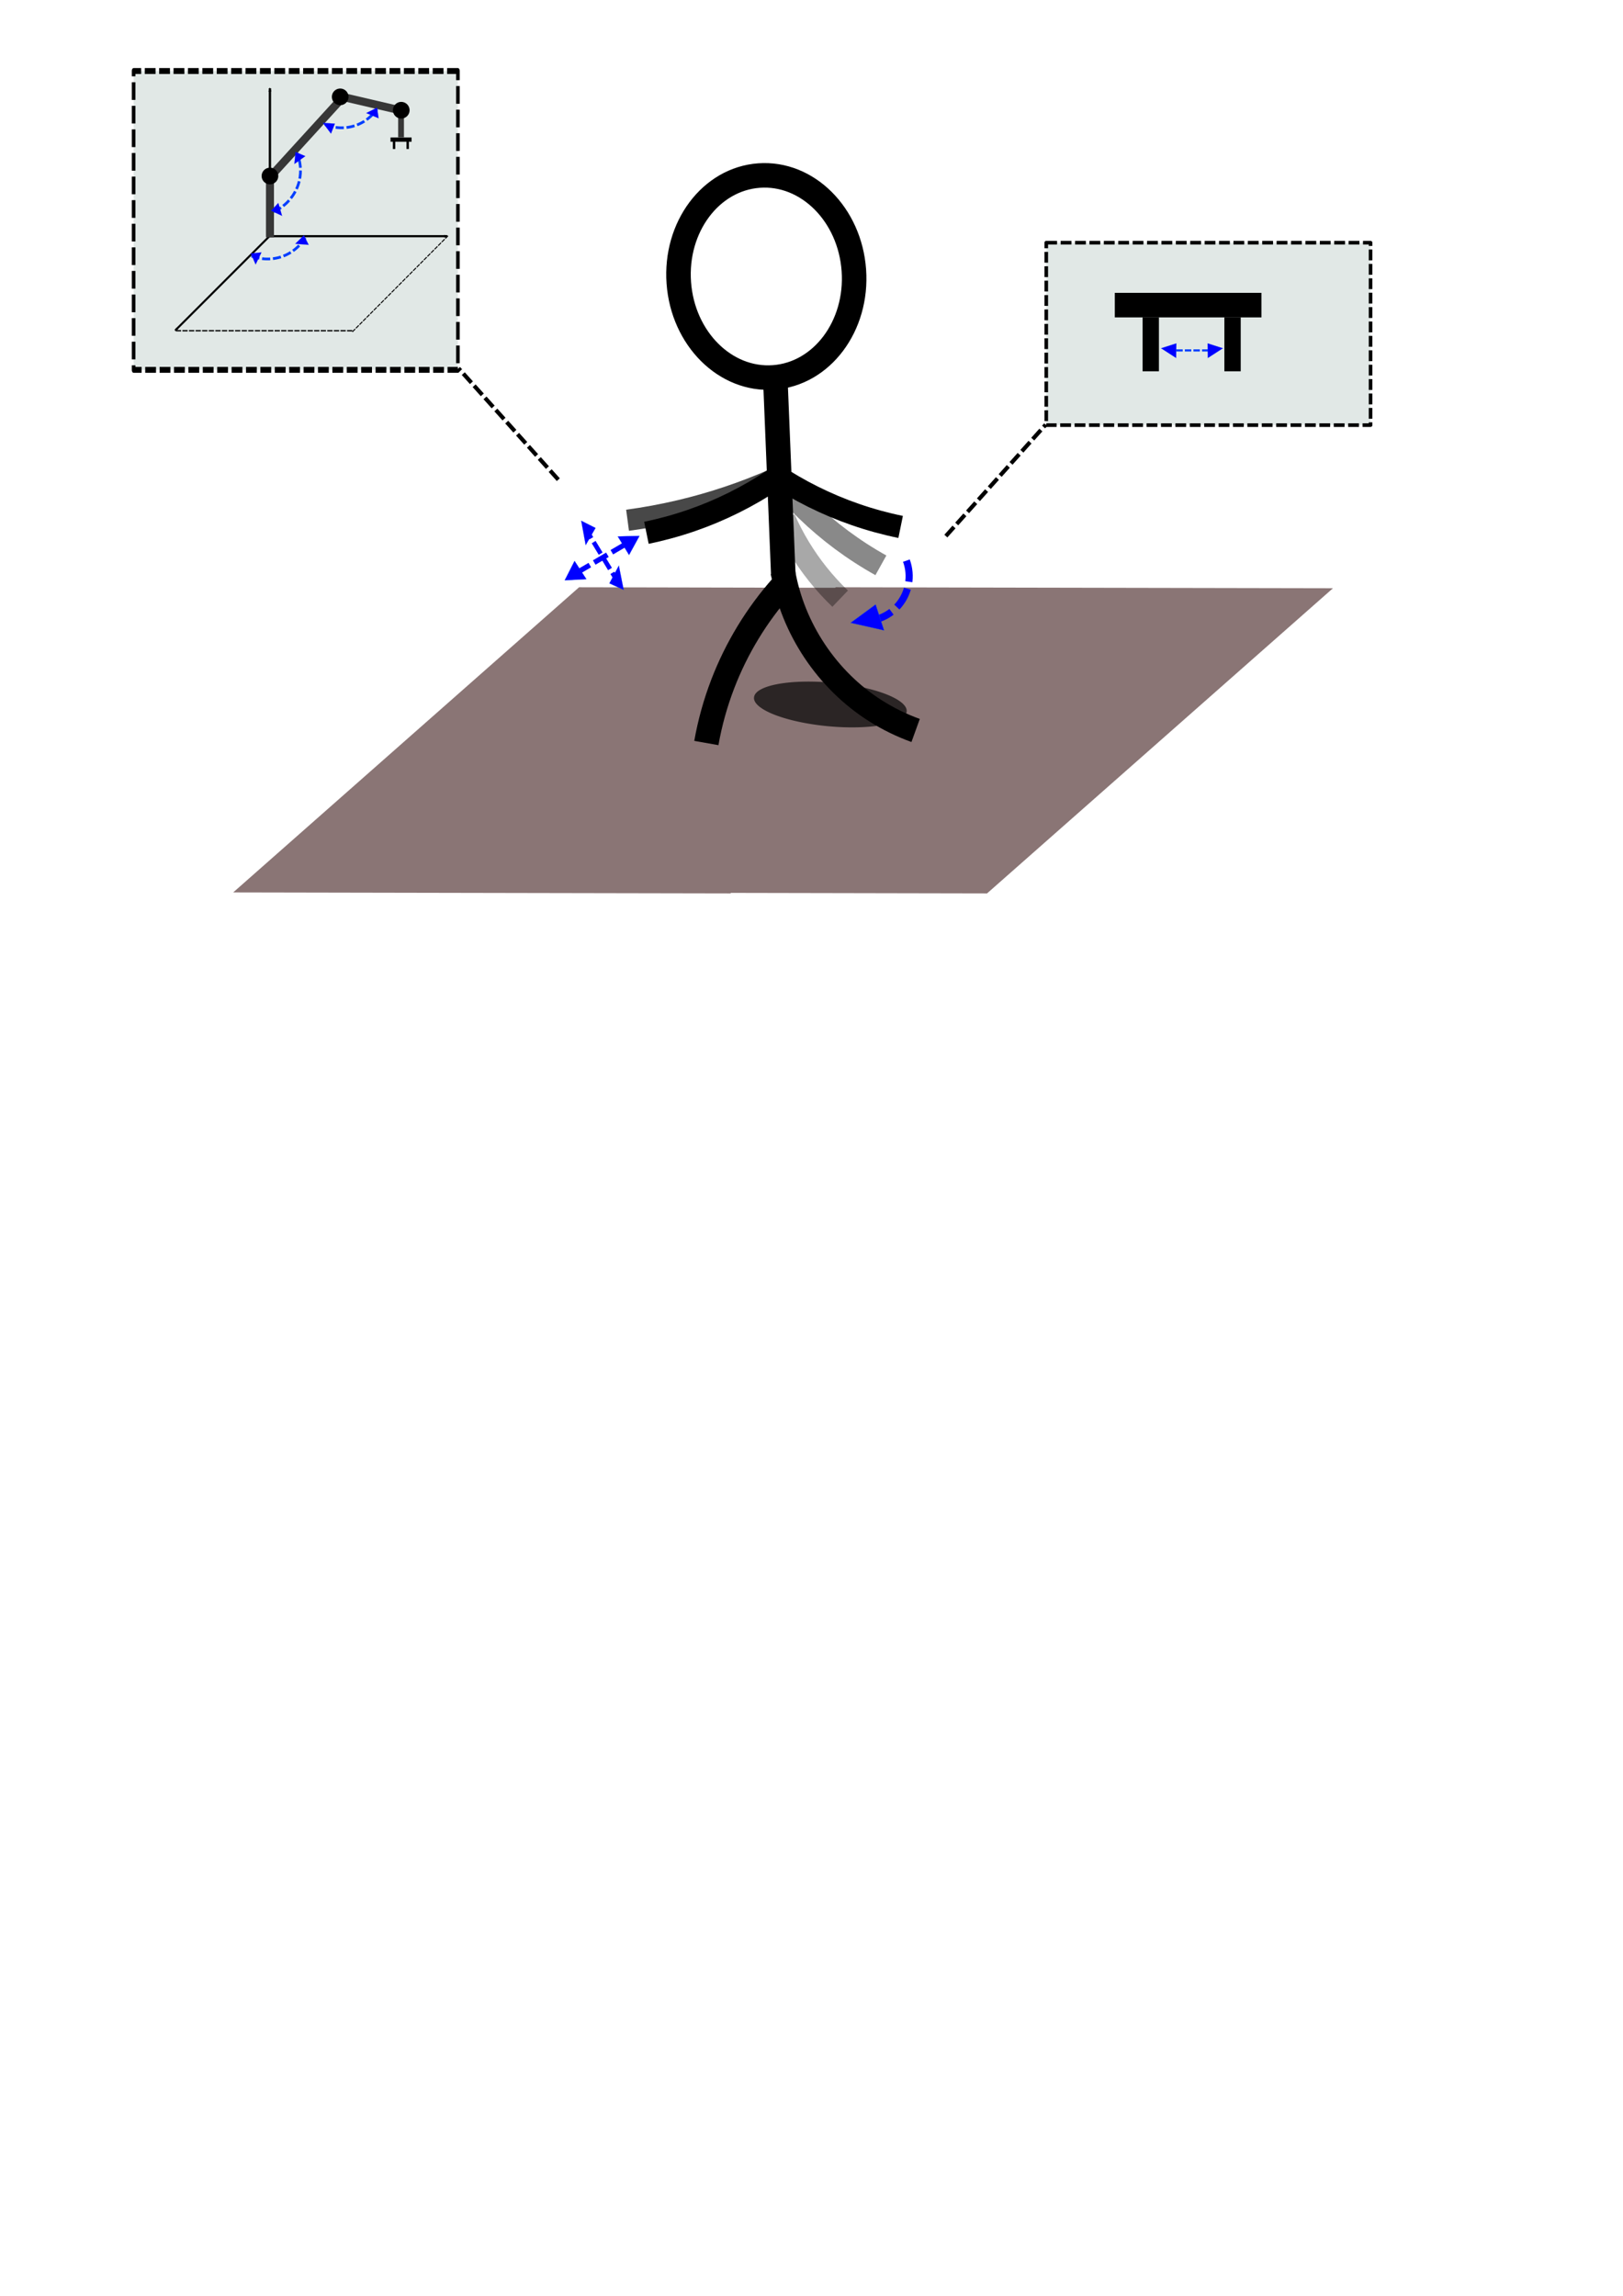 <?xml version="1.0" encoding="UTF-8" standalone="no"?>
<!-- Created with Inkscape (http://www.inkscape.org/) -->

<svg
   xmlns:dc="http://purl.org/dc/elements/1.1/"
   xmlns:cc="http://creativecommons.org/ns#"
   xmlns:rdf="http://www.w3.org/1999/02/22-rdf-syntax-ns#"
   xmlns:svg="http://www.w3.org/2000/svg"
   xmlns="http://www.w3.org/2000/svg"
   xmlns:xlink="http://www.w3.org/1999/xlink"
   xmlns:sodipodi="http://sodipodi.sourceforge.net/DTD/sodipodi-0.dtd"
   xmlns:inkscape="http://www.inkscape.org/namespaces/inkscape"
   width="210mm"
   height="297mm"
   id="svg3159"
   version="1.1"
   inkscape:version="0.48.2 r9819"
   sodipodi:docname="singleplayer.svg"
   inkscape:export-filename="/Users/Matze/Documents/Uni/UHD/3_Semester/robotik/presentation/imgs/singleplayer.png"
   inkscape:export-xdpi="90"
   inkscape:export-ydpi="90">
  <defs
     id="defs3161">
    <inkscape:path-effect
       is_visible="true"
       id="path-effect8352"
       effect="spiro" />
    <inkscape:path-effect
       is_visible="true"
       id="path-effect3126"
       effect="spiro" />
    <inkscape:path-effect
       effect="spiro"
       id="path-effect3124"
       is_visible="true" />
    <inkscape:path-effect
       is_visible="true"
       id="path-effect7085"
       effect="spiro" />
    <inkscape:path-effect
       effect="spiro"
       id="path-effect7081"
       is_visible="true" />
    <inkscape:path-effect
       effect="spiro"
       id="path-effect7077"
       is_visible="true" />
    <inkscape:path-effect
       is_visible="true"
       id="path-effect7033"
       effect="spiro" />
    <inkscape:path-effect
       effect="spiro"
       id="path-effect7029"
       is_visible="true" />
    <inkscape:path-effect
       effect="spiro"
       id="path-effect7025"
       is_visible="true" />
    <inkscape:path-effect
       is_visible="true"
       id="path-effect7021"
       effect="spiro" />
    <inkscape:path-effect
       is_visible="true"
       id="path-effect6933"
       effect="spiro" />
    <inkscape:path-effect
       effect="spiro"
       id="path-effect6711"
       is_visible="true" />
    <inkscape:path-effect
       effect="spiro"
       id="path-effect6437"
       is_visible="true" />
    <linearGradient
       inkscape:collect="always"
       id="linearGradient6419">
      <stop
         style="stop-color:#ffffff;stop-opacity:1"
         offset="0"
         id="stop6421" />
      <stop
         style="stop-color:#000000;stop-opacity:1"
         offset="1"
         id="stop6423" />
    </linearGradient>
    <linearGradient
       id="linearGradient6411">
      <stop
         style="stop-color:#ffffff;stop-opacity:1"
         offset="0"
         id="stop6413" />
      <stop
         style="stop-color:#000000;stop-opacity:1"
         offset="1"
         id="stop6415" />
    </linearGradient>
    <linearGradient
       id="linearGradient6397">
      <stop
         style="stop-color:#ffffff;stop-opacity:1"
         offset="0"
         id="stop6399" />
      <stop
         style="stop-color:#000000;stop-opacity:0;"
         offset="1"
         id="stop6401" />
    </linearGradient>
    <marker
       inkscape:stockid="Arrow1Lstart"
       orient="auto"
       refY="0.0"
       refX="0.0"
       id="Arrow1Lstart"
       style="overflow:visible">
      <path
         id="path5280"
         d="M 0.0,0.0 L 5.0,-5.0 L -12.5,0.0 L 5.0,5.0 L 0.0,0.0 z "
         style="fill-rule:evenodd;stroke:#000000;stroke-width:1.0pt;marker-start:none"
         transform="scale(0.8) translate(12.5,0)" />
    </marker>
    <inkscape:path-effect
       effect="spiro"
       id="path-effect4435"
       is_visible="true" />
    <inkscape:path-effect
       effect="spiro"
       id="path-effect4431"
       is_visible="true" />
    <inkscape:path-effect
       effect="spiro"
       id="path-effect4427"
       is_visible="true" />
    <inkscape:path-effect
       effect="spiro"
       id="path-effect4423"
       is_visible="true" />
    <inkscape:path-effect
       effect="spiro"
       id="path-effect4419"
       is_visible="true" />
    <inkscape:path-effect
       effect="spiro"
       id="path-effect4396"
       is_visible="true" />
    <filter
       color-interpolation-filters="sRGB"
       height="4.388"
       y="-1.694"
       width="2.214"
       x="-0.607"
       id="filter4636"
       inkscape:collect="always">
      <feGaussianBlur
         id="feGaussianBlur4638"
         stdDeviation="15.689"
         inkscape:collect="always" />
    </filter>
    <linearGradient
       gradientTransform="matrix(1,0,0,0.693,26.586,195.542)"
       y2="696.89"
       x2="375.221"
       y1="750.39"
       x1="375.578"
       gradientUnits="userSpaceOnUse"
       id="linearGradient4510"
       xlink:href="#linearGradient4500"
       inkscape:collect="always" />
    <inkscape:path-effect
       is_visible="true"
       id="path-effect4643"
       effect="spiro" />
    <inkscape:path-effect
       effect="spiro"
       id="path-effect4639"
       is_visible="true" />
    <inkscape:path-effect
       is_visible="true"
       id="path-effect7554-5"
       effect="spiro" />
    <inkscape:path-effect
       is_visible="true"
       id="path-effect7550-0"
       effect="spiro" />
    <inkscape:path-effect
       is_visible="true"
       id="path-effect7546-7"
       effect="spiro" />
    <inkscape:path-effect
       effect="spiro"
       id="path-effect7542-6"
       is_visible="true" />
    <inkscape:path-effect
       effect="spiro"
       id="path-effect7538-5"
       is_visible="true" />
    <inkscape:path-effect
       effect="spiro"
       id="path-effect7534-3"
       is_visible="true" />
    <inkscape:path-effect
       effect="spiro"
       id="path-effect7530-6"
       is_visible="true" />
    <inkscape:path-effect
       effect="spiro"
       id="path-effect7526-5"
       is_visible="true" />
    <inkscape:path-effect
       effect="spiro"
       id="path-effect7522-0"
       is_visible="true" />
    <inkscape:path-effect
       effect="spiro"
       id="path-effect7518-2"
       is_visible="true" />
    <inkscape:perspective
       sodipodi:type="inkscape:persp3d"
       inkscape:vp_x="785.93767 : 274.30743 : 1"
       inkscape:vp_y="1093.4322 : 35.935665 : 0"
       inkscape:vp_z="462.60747 : 1202.5554 : 1"
       inkscape:persp3d-origin="499.63202 : 722.55256 : 1"
       id="perspective7464-5" />
    <marker
       inkscape:stockid="Arrow2Lend"
       orient="auto"
       refY="0"
       refX="0"
       id="Arrow2Lend-3"
       style="overflow:visible">
      <path
         inkscape:connector-curvature="0"
         id="path3783-5"
         style="font-size:12px;fill-rule:evenodd;stroke-width:0.625;stroke-linejoin:round"
         d="M 8.719,4.034 -2.207,0.016 8.719,-4.002 c -1.745,2.372 -1.735,5.617 -6e-7,8.035 z"
         transform="matrix(-1.1,0,0,-1.1,-1.1,0)" />
    </marker>
    <marker
       inkscape:stockid="TriangleOutL"
       orient="auto"
       refY="0"
       refX="0"
       id="TriangleOutL-2"
       style="overflow:visible">
      <path
         inkscape:connector-curvature="0"
         id="path3905-9"
         d="m 5.77,0 -8.65,5 0,-10 8.65,5 z"
         style="fill-rule:evenodd;stroke:#000000;stroke-width:1pt;marker-start:none"
         transform="scale(0.8,0.8)" />
    </marker>
    <marker
       inkscape:stockid="Arrow1Lend"
       orient="auto"
       refY="0"
       refX="0"
       id="Arrow1Lend-0"
       style="overflow:visible">
      <path
         inkscape:connector-curvature="0"
         id="path3765-3"
         d="M 0,0 5,-5 -12.5,0 5,5 0,0 z"
         style="fill-rule:evenodd;stroke:#000000;stroke-width:1pt;marker-start:none"
         transform="matrix(-0.8,0,0,-0.8,-10,0)" />
    </marker>
    <marker
       inkscape:stockid="Arrow2Send"
       orient="auto"
       refY="0"
       refX="0"
       id="Arrow2Send-7"
       style="overflow:visible">
      <path
         inkscape:connector-curvature="0"
         id="path3795-6"
         style="font-size:12px;fill-rule:evenodd;stroke-width:0.625;stroke-linejoin:round"
         d="M 8.719,4.034 -2.207,0.016 8.719,-4.002 c -1.745,2.372 -1.735,5.617 -6e-7,8.035 z"
         transform="matrix(-0.3,0,0,-0.3,0.69,0)" />
    </marker>
    <marker
       inkscape:stockid="Arrow2Mend"
       orient="auto"
       refY="0"
       refX="0"
       id="Arrow2Mend-3"
       style="overflow:visible">
      <path
         inkscape:connector-curvature="0"
         id="path3789-3"
         style="font-size:12px;fill-rule:evenodd;stroke-width:0.625;stroke-linejoin:round"
         d="M 8.719,4.034 -2.207,0.016 8.719,-4.002 c -1.745,2.372 -1.735,5.617 -6e-7,8.035 z"
         transform="scale(-0.6,-0.6)" />
    </marker>
    <marker
       inkscape:stockid="Arrow2Mstart"
       orient="auto"
       refY="0"
       refX="0"
       id="Arrow2Mstart-6"
       style="overflow:visible">
      <path
         inkscape:connector-curvature="0"
         id="path3786-2"
         style="font-size:12px;fill-rule:evenodd;stroke-width:0.625;stroke-linejoin:round"
         d="M 8.719,4.034 -2.207,0.016 8.719,-4.002 c -1.745,2.372 -1.735,5.617 -6e-7,8.035 z"
         transform="scale(0.6,0.6)" />
    </marker>
    <marker
       style="overflow:visible"
       id="Arrow2Mstart"
       refX="0"
       refY="0"
       orient="auto"
       inkscape:stockid="Arrow2Mstart">
      <path
         inkscape:connector-curvature="0"
         transform="scale(0.6,0.6)"
         d="M 8.719,4.034 -2.207,0.016 8.719,-4.002 c -1.745,2.372 -1.735,5.617 -6e-7,8.035 z"
         style="font-size:12px;fill-rule:evenodd;stroke-width:0.625;stroke-linejoin:round"
         id="path3786" />
    </marker>
    <marker
       style="overflow:visible"
       id="Arrow2Mend"
       refX="0"
       refY="0"
       orient="auto"
       inkscape:stockid="Arrow2Mend">
      <path
         inkscape:connector-curvature="0"
         transform="scale(-0.6,-0.6)"
         d="M 8.719,4.034 -2.207,0.016 8.719,-4.002 c -1.745,2.372 -1.735,5.617 -6e-7,8.035 z"
         style="font-size:12px;fill-rule:evenodd;stroke-width:0.625;stroke-linejoin:round"
         id="path3789" />
    </marker>
    <marker
       style="overflow:visible"
       id="Arrow2Send"
       refX="0"
       refY="0"
       orient="auto"
       inkscape:stockid="Arrow2Send">
      <path
         inkscape:connector-curvature="0"
         transform="matrix(-0.3,0,0,-0.3,0.69,0)"
         d="M 8.719,4.034 -2.207,0.016 8.719,-4.002 c -1.745,2.372 -1.735,5.617 -6e-7,8.035 z"
         style="font-size:12px;fill-rule:evenodd;stroke-width:0.625;stroke-linejoin:round"
         id="path3795" />
    </marker>
    <marker
       style="overflow:visible"
       id="Arrow1Lend"
       refX="0"
       refY="0"
       orient="auto"
       inkscape:stockid="Arrow1Lend">
      <path
         inkscape:connector-curvature="0"
         transform="matrix(-0.8,0,0,-0.8,-10,0)"
         style="fill-rule:evenodd;stroke:#000000;stroke-width:1pt;marker-start:none"
         d="M 0,0 5,-5 -12.5,0 5,5 0,0 z"
         id="path3765" />
    </marker>
    <marker
       style="overflow:visible"
       id="TriangleOutL"
       refX="0"
       refY="0"
       orient="auto"
       inkscape:stockid="TriangleOutL">
      <path
         inkscape:connector-curvature="0"
         transform="scale(0.8,0.8)"
         style="fill-rule:evenodd;stroke:#000000;stroke-width:1pt;marker-start:none"
         d="m 5.77,0 -8.65,5 0,-10 8.65,5 z"
         id="path3905" />
    </marker>
    <marker
       style="overflow:visible"
       id="Arrow2Lend"
       refX="0"
       refY="0"
       orient="auto"
       inkscape:stockid="Arrow2Lend">
      <path
         inkscape:connector-curvature="0"
         transform="matrix(-1.1,0,0,-1.1,-1.1,0)"
         d="M 8.719,4.034 -2.207,0.016 8.719,-4.002 c -1.745,2.372 -1.735,5.617 -6e-7,8.035 z"
         style="font-size:12px;fill-rule:evenodd;stroke-width:0.625;stroke-linejoin:round"
         id="path3783" />
    </marker>
    <inkscape:perspective
       id="perspective7464"
       inkscape:persp3d-origin="499.63202 : 722.55256 : 1"
       inkscape:vp_z="462.60747 : 1202.5554 : 1"
       inkscape:vp_y="1093.4322 : 35.935665 : 0"
       inkscape:vp_x="785.93767 : 274.30743 : 1"
       sodipodi:type="inkscape:persp3d" />
    <inkscape:path-effect
       is_visible="true"
       id="path-effect7518"
       effect="spiro" />
    <inkscape:path-effect
       is_visible="true"
       id="path-effect7522"
       effect="spiro" />
    <inkscape:path-effect
       is_visible="true"
       id="path-effect7526"
       effect="spiro" />
    <inkscape:path-effect
       is_visible="true"
       id="path-effect7530"
       effect="spiro" />
    <inkscape:path-effect
       is_visible="true"
       id="path-effect7534"
       effect="spiro" />
    <inkscape:path-effect
       is_visible="true"
       id="path-effect7538"
       effect="spiro" />
    <inkscape:path-effect
       is_visible="true"
       id="path-effect7542"
       effect="spiro" />
    <inkscape:path-effect
       effect="spiro"
       id="path-effect7546"
       is_visible="true" />
    <inkscape:path-effect
       effect="spiro"
       id="path-effect7550"
       is_visible="true" />
    <inkscape:path-effect
       effect="spiro"
       id="path-effect7554"
       is_visible="true" />
    <inkscape:path-effect
       is_visible="true"
       id="path-effect4151"
       effect="spiro" />
    <inkscape:path-effect
       is_visible="true"
       id="path-effect4155"
       effect="spiro" />
    <inkscape:path-effect
       is_visible="true"
       id="path-effect4159"
       effect="spiro" />
    <inkscape:path-effect
       is_visible="true"
       id="path-effect4163"
       effect="spiro" />
    <inkscape:path-effect
       is_visible="true"
       id="path-effect4167"
       effect="spiro" />
    <inkscape:path-effect
       is_visible="true"
       id="path-effect4171"
       effect="spiro" />
    <inkscape:path-effect
       is_visible="true"
       id="path-effect4175"
       effect="spiro" />
    <inkscape:path-effect
       is_visible="true"
       id="path-effect4179"
       effect="spiro" />
    <inkscape:path-effect
       is_visible="true"
       id="path-effect4183"
       effect="spiro" />
    <linearGradient
       id="linearGradient4484">
      <stop
         id="stop4486"
         offset="0"
         style="stop-color:#000000;stop-opacity:1;" />
      <stop
         id="stop4488"
         offset="1"
         style="stop-color:#000000;stop-opacity:0;" />
    </linearGradient>
    <linearGradient
       id="linearGradient4500"
       inkscape:collect="always">
      <stop
         id="stop4502"
         offset="0"
         style="stop-color:#000000;stop-opacity:1;" />
      <stop
         id="stop4504"
         offset="1"
         style="stop-color:#000000;stop-opacity:0;" />
    </linearGradient>
    <inkscape:path-effect
       is_visible="true"
       id="path-effect4518"
       effect="spiro" />
    <inkscape:path-effect
       is_visible="true"
       id="path-effect4522"
       effect="spiro" />
    <inkscape:path-effect
       is_visible="true"
       id="path-effect4526"
       effect="spiro" />
    <inkscape:path-effect
       is_visible="true"
       id="path-effect4530"
       effect="spiro" />
    <inkscape:path-effect
       is_visible="true"
       id="path-effect4534"
       effect="spiro" />
    <inkscape:path-effect
       is_visible="true"
       id="path-effect4538"
       effect="spiro" />
    <inkscape:path-effect
       is_visible="true"
       id="path-effect4542"
       effect="spiro" />
    <inkscape:path-effect
       effect="spiro"
       id="path-effect4552"
       is_visible="true" />
    <inkscape:path-effect
       is_visible="true"
       id="path-effect4661"
       effect="spiro" />
    <inkscape:path-effect
       is_visible="true"
       id="path-effect4665"
       effect="spiro" />
    <inkscape:path-effect
       effect="spiro"
       id="path-effect4669"
       is_visible="true" />
    <inkscape:path-effect
       effect="spiro"
       id="path-effect5545"
       is_visible="true" />
    <inkscape:path-effect
       effect="spiro"
       id="path-effect5557"
       is_visible="true" />
    <inkscape:path-effect
       is_visible="true"
       id="path-effect5583"
       effect="spiro" />
    <inkscape:path-effect
       effect="spiro"
       id="path-effect5663"
       is_visible="true" />
    <radialGradient
       inkscape:collect="always"
       xlink:href="#linearGradient6411"
       id="radialGradient6417"
       cx="98.214"
       cy="124.862"
       fx="98.214"
       fy="124.862"
       r="44.429"
       gradientUnits="userSpaceOnUse"
       gradientTransform="matrix(1.389,8.5482523e-5,-8.6563404e-5,1.407,-38.215,-50.799)" />
    <radialGradient
       inkscape:collect="always"
       xlink:href="#linearGradient6419"
       id="radialGradient6425"
       cx="98.214"
       cy="124.862"
       fx="98.214"
       fy="124.862"
       r="44.429"
       gradientUnits="userSpaceOnUse"
       gradientTransform="matrix(1.389,8.5386118e-5,-8.6465793e-5,1.407,-38.215,-50.799)" />
    <radialGradient
       inkscape:collect="always"
       xlink:href="#linearGradient6419"
       id="radialGradient6477"
       gradientUnits="userSpaceOnUse"
       gradientTransform="matrix(1.389,8.5386118e-5,-8.6465793e-5,1.407,-38.215,-50.799)"
       cx="98.214"
       cy="124.862"
       fx="98.214"
       fy="124.862"
       r="44.429" />
    <radialGradient
       inkscape:collect="always"
       xlink:href="#linearGradient6411"
       id="radialGradient6479"
       gradientUnits="userSpaceOnUse"
       gradientTransform="matrix(1.389,8.5482523e-5,-8.6563404e-5,1.407,-38.215,-50.799)"
       cx="98.214"
       cy="124.862"
       fx="98.214"
       fy="124.862"
       r="44.429" />
    <filter
       id="filter7065"
       y="-0.25"
       height="1.5"
       inkscape:menu-tooltip="Darkens the edge with an inner blur and adds a flexible glow"
       inkscape:menu="Shadows and Glows"
       inkscape:label="Dark and Glow"
       color-interpolation-filters="sRGB">
      <feGaussianBlur
         id="feGaussianBlur7067"
         stdDeviation="5"
         result="result6" />
      <feComposite
         id="feComposite7069"
         in2="result6"
         result="result8"
         in="SourceGraphic"
         operator="atop" />
      <feComposite
         id="feComposite7071"
         in2="SourceAlpha"
         result="result9"
         operator="over"
         in="result8" />
      <feColorMatrix
         id="feColorMatrix7073"
         values="1 0 0 0 0 0 1 0 0 0 0 0 1 0 0 0 0 0 1 0 "
         result="result10" />
      <feBlend
         id="feBlend7075"
         in2="result6"
         in="result10"
         mode="normal" />
    </filter>
    <filter
       id="filter6776"
       inkscape:label="Drop shadow"
       width="1.5"
       height="1.5"
       x="-.25"
       y="-.25">
      <feGaussianBlur
         id="feGaussianBlur6778"
         in="SourceAlpha"
         stdDeviation="5"
         result="blur" />
      <feColorMatrix
         id="feColorMatrix6780"
         result="bluralpha"
         type="matrix"
         values="1 0 0 0 0 0 1 0 0 0 0 0 1 0 0 0 0 0 0.513 0 " />
      <feOffset
         id="feOffset6782"
         in="bluralpha"
         dx="8.6"
         dy="1"
         result="offsetBlur" />
      <feMerge
         id="feMerge6784">
        <feMergeNode
           id="feMergeNode6786"
           in="offsetBlur" />
        <feMergeNode
           id="feMergeNode6788"
           in="SourceGraphic" />
      </feMerge>
    </filter>
    <filter
       id="filter6790"
       inkscape:label="Drop shadow"
       width="1.5"
       height="1.5"
       x="-.25"
       y="-.25">
      <feGaussianBlur
         id="feGaussianBlur6792"
         in="SourceAlpha"
         stdDeviation="5"
         result="blur" />
      <feColorMatrix
         id="feColorMatrix6794"
         result="bluralpha"
         type="matrix"
         values="1 0 0 0 0 0 1 0 0 0 0 0 1 0 0 0 0 0 0.513 0 " />
      <feOffset
         id="feOffset6796"
         in="bluralpha"
         dx="8.6"
         dy="1"
         result="offsetBlur" />
      <feMerge
         id="feMerge6798">
        <feMergeNode
           id="feMergeNode6800"
           in="offsetBlur" />
        <feMergeNode
           id="feMergeNode6802"
           in="SourceGraphic" />
      </feMerge>
    </filter>
    <marker
       style="overflow:visible"
       id="Arrow2Mstart-5"
       refX="0.0"
       refY="0.0"
       orient="auto"
       inkscape:stockid="Arrow2Mstart">
      <path
         transform="scale(0.6) translate(0,0)"
         d="M 8.719,4.034 L -2.207,0.016 L 8.719,-4.002 C 6.973,-1.63 6.983,1.616 8.719,4.034 z "
         style="font-size:12.0;fill-rule:evenodd;stroke-width:0.625;stroke-linejoin:round"
         id="path3786-9" />
    </marker>
    <marker
       style="overflow:visible;"
       id="Arrow2Mend-2"
       refX="0.0"
       refY="0.0"
       orient="auto"
       inkscape:stockid="Arrow2Mend">
      <path
         transform="scale(0.6) rotate(180) translate(0,0)"
         d="M 8.719,4.034 L -2.207,0.016 L 8.719,-4.002 C 6.973,-1.63 6.983,1.616 8.719,4.034 z "
         style="font-size:12.0;fill-rule:evenodd;stroke-width:0.625;stroke-linejoin:round;"
         id="path3789-2" />
    </marker>
    <marker
       style="overflow:visible;"
       id="Arrow2Send-8"
       refX="0.0"
       refY="0.0"
       orient="auto"
       inkscape:stockid="Arrow2Send">
      <path
         transform="scale(0.3) rotate(180) translate(-2.3,0)"
         d="M 8.719,4.034 L -2.207,0.016 L 8.719,-4.002 C 6.973,-1.63 6.983,1.616 8.719,4.034 z "
         style="font-size:12.0;fill-rule:evenodd;stroke-width:0.625;stroke-linejoin:round;"
         id="path3795-1" />
    </marker>
    <marker
       style="overflow:visible;"
       id="Arrow1Lend-7"
       refX="0.0"
       refY="0.0"
       orient="auto"
       inkscape:stockid="Arrow1Lend">
      <path
         transform="scale(0.8) rotate(180) translate(12.5,0)"
         style="fill-rule:evenodd;stroke:#000000;stroke-width:1.0pt;marker-start:none;"
         d="M 0.0,0.0 L 5.0,-5.0 L -12.5,0.0 L 5.0,5.0 L 0.0,0.0 z "
         id="path3765-0" />
    </marker>
    <marker
       style="overflow:visible"
       id="TriangleOutL-7"
       refX="0.0"
       refY="0.0"
       orient="auto"
       inkscape:stockid="TriangleOutL">
      <path
         transform="scale(0.8)"
         style="fill-rule:evenodd;stroke:#000000;stroke-width:1.0pt;marker-start:none"
         d="M 5.77,0.0 L -2.88,5.0 L -2.88,-5.0 L 5.77,0.0 z "
         id="path3905-6" />
    </marker>
    <marker
       style="overflow:visible;"
       id="Arrow2Lend-1"
       refX="0.0"
       refY="0.0"
       orient="auto"
       inkscape:stockid="Arrow2Lend">
      <path
         transform="scale(1.1) rotate(180) translate(1,0)"
         d="M 8.719,4.034 L -2.207,0.016 L 8.719,-4.002 C 6.973,-1.63 6.983,1.616 8.719,4.034 z "
         style="font-size:12.0;fill-rule:evenodd;stroke-width:0.625;stroke-linejoin:round;"
         id="path3783-9" />
    </marker>
    <inkscape:perspective
       id="perspective7464-2"
       inkscape:persp3d-origin="499.63202 : 722.55256 : 1"
       inkscape:vp_z="462.60747 : 1202.5554 : 1"
       inkscape:vp_y="1093.4322 : 35.935665 : 0"
       inkscape:vp_x="785.93767 : 274.30743 : 1"
       sodipodi:type="inkscape:persp3d" />
    <inkscape:path-effect
       is_visible="true"
       id="path-effect7518-7"
       effect="spiro" />
    <inkscape:path-effect
       is_visible="true"
       id="path-effect7522-8"
       effect="spiro" />
    <inkscape:path-effect
       is_visible="true"
       id="path-effect7526-6"
       effect="spiro" />
    <inkscape:path-effect
       is_visible="true"
       id="path-effect7530-7"
       effect="spiro" />
    <inkscape:path-effect
       is_visible="true"
       id="path-effect7534-4"
       effect="spiro" />
    <inkscape:path-effect
       is_visible="true"
       id="path-effect7538-6"
       effect="spiro" />
    <inkscape:path-effect
       is_visible="true"
       id="path-effect7542-8"
       effect="spiro" />
    <inkscape:path-effect
       effect="spiro"
       id="path-effect7546-5"
       is_visible="true" />
    <inkscape:path-effect
       effect="spiro"
       id="path-effect7550-7"
       is_visible="true" />
    <inkscape:path-effect
       effect="spiro"
       id="path-effect7554-7"
       is_visible="true" />
  </defs>
  <sodipodi:namedview
     id="base"
     pagecolor="#ffffff"
     bordercolor="#666666"
     borderopacity="1.0"
     inkscape:pageopacity="0.0"
     inkscape:pageshadow="2"
     inkscape:zoom="0.70710678"
     inkscape:cx="298.97063"
     inkscape:cy="690.13428"
     inkscape:document-units="px"
     inkscape:current-layer="layer1"
     showgrid="false"
     inkscape:window-width="1582"
     inkscape:window-height="851"
     inkscape:window-x="1656"
     inkscape:window-y="61"
     inkscape:window-maximized="0" />
  <g
     inkscape:label="Ebene 1"
     inkscape:groupmode="layer"
     id="layer1">
    <path
       style="opacity:0.462;fill:#000000;fill-opacity:0;stroke:#000000;stroke-width:11;stroke-linecap:butt;stroke-linejoin:miter;stroke-miterlimit:4;stroke-opacity:1;stroke-dasharray:none"
       d="m 379.344,232.88 c 9.327,11.668 20.158,22.132 32.14,31.05 6.151,4.578 12.603,8.75 19.302,12.481"
       id="path7019"
       inkscape:path-effect="#path-effect7021"
       inkscape:original-d="m 379.34393,232.88049 c 0,0 10.89872,22.6089 32.14031,31.05027 20.95275,8.32659 19.30197,12.48052 19.30197,12.48052"
       inkscape:connector-curvature="0"
       sodipodi:nodetypes="csc" />
    <path
       style="fill:#8a7575;fill-opacity:1;stroke:none"
       d="m 283.187,287.137 -169.161,149.212 243.169,0.475 0.284,-0.25 125.222,0.25 169.161,-149.212 -243.169,-0.475 -0.284,0.25 -125.222,-0.25 z"
       id="rect4195"
       inkscape:connector-curvature="0" />
    <g
       id="g4256"
       transform="translate(-849.002,-514.385)">
      <path
         transform="matrix(0.997,-0.072,0.072,0.997,430.92,514.301)"
         d="m 824.284,192.101 c 0,27.337 -19.221,49.497 -42.931,49.497 -23.71,0 -42.931,-22.161 -42.931,-49.497 0,-27.337 19.221,-49.497 42.931,-49.497 23.71,0 42.931,22.161 42.931,49.497 z"
         sodipodi:ry="49.497475"
         sodipodi:rx="42.931484"
         sodipodi:cy="192.10143"
         sodipodi:cx="781.35297"
         id="path3307"
         style="fill:none;stroke:#000000;stroke-width:12;stroke-linecap:butt;stroke-linejoin:round;stroke-miterlimit:4;stroke-opacity:1;stroke-dasharray:none;stroke-dashoffset:0"
         sodipodi:type="arc" />
      <path
         inkscape:connector-curvature="0"
         inkscape:original-d="m 1228.1328,699.02585 3.9537,96.94138"
         inkscape:path-effect="#path-effect4151"
         id="path4149"
         d="m 1228.133,699.026 3.954,96.941"
         style="fill:none;stroke:#000000;stroke-width:12;stroke-linecap:butt;stroke-linejoin:miter;stroke-miterlimit:4;stroke-opacity:1;stroke-dasharray:none" />
      <path
         inkscape:connector-curvature="0"
         inkscape:original-d="m 1231.887,794.04302 c 0,0 -1.3923,36.02547 45.2616,67.88677 46.6537,31.86128 19.6262,9.6138 19.6262,9.6138"
         inkscape:path-effect="#path-effect4159"
         id="path4157"
         d="m 1231.887,794.043 c 4.732,27.604 21.6,52.903 45.262,67.887 6.167,3.905 12.761,7.135 19.626,9.614"
         style="fill:none;stroke:#000000;stroke-width:12;stroke-linecap:butt;stroke-linejoin:miter;stroke-miterlimit:4;stroke-opacity:1;stroke-dasharray:none" />
      <path
         inkscape:connector-curvature="0"
         inkscape:original-d="m 1231.4425,801.07757 c 0,0 -20.1409,15.6316 -28.971,47.66458 -8.83,32.03297 -8.0406,28.93771 -8.0406,28.93771"
         inkscape:path-effect="#path-effect4163"
         id="path4161"
         d="m 1231.443,801.078 c -12.399,13.989 -22.262,30.217 -28.971,47.665 -3.599,9.359 -6.295,19.064 -8.041,28.938"
         style="fill:none;stroke:#000000;stroke-width:12;stroke-linecap:butt;stroke-linejoin:miter;stroke-miterlimit:4;stroke-opacity:1;stroke-dasharray:none" />
    </g>
    <path
       style="fill:#000000;fill-opacity:0;stroke:#000000;stroke-width:11;stroke-linecap:butt;stroke-linejoin:miter;stroke-miterlimit:4;stroke-opacity:1;stroke-dasharray:none"
       d="m 378.294,234.505 c -12.41,8.313 -25.892,15.024 -40.006,19.915 -7.245,2.511 -14.655,4.543 -22.167,6.08"
       id="path4181"
       inkscape:path-effect="#path-effect4183"
       inkscape:original-d="m 378.29432,234.50516 c 0,0 -17.208,18.27099 -40.0062,19.91538 -22.4882,1.62203 -22.1666,6.08037 -22.1666,6.08037"
       inkscape:connector-curvature="0"
       sodipodi:nodetypes="csc" />
    <path
       sodipodi:type="arc"
       style="opacity:0.827;fill:#000000;fill-opacity:1;fill-rule:nonzero;stroke:none;filter:url(#filter4636)"
       id="path4606"
       sodipodi:cx="1209.1526"
       sodipodi:cy="467.57001"
       sodipodi:rx="31.112698"
       sodipodi:ry="10.606602"
       d="m 1240.265,467.57 a 31.113,10.607 0 1 1 -62.225,0 31.113,10.607 0 1 1 62.225,0 z"
       transform="matrix(1.199,0.116,-0.14,0.993,-978.247,-260.106)"
       inkscape:transform-center-x="-15.366639"
       inkscape:transform-center-y="19.79899" />
    <path
       sodipodi:nodetypes="csc"
       inkscape:connector-curvature="0"
       inkscape:original-d="m 378.26438,231.64802 c 0,0 17.208,18.27099 40.0062,19.91538 22.4882,1.62203 22.1666,6.08037 22.1666,6.08037"
       inkscape:path-effect="#path-effect4396"
       id="path4394"
       d="m 378.264,231.648 c 12.41,8.313 25.892,15.024 40.006,19.915 7.245,2.511 14.655,4.543 22.167,6.08"
       style="fill:#000000;fill-opacity:0;stroke:#000000;stroke-width:11;stroke-linecap:butt;stroke-linejoin:miter;stroke-miterlimit:4;stroke-opacity:1;stroke-dasharray:none" />
    <path
       style="fill:none;stroke:#0000ff;stroke-width:3.487;stroke-linecap:butt;stroke-linejoin:miter;stroke-miterlimit:4;stroke-opacity:1;stroke-dasharray:10.461,3.487;stroke-dashoffset:0;marker-start:none"
       d="m 443.261,274.129 c 1.349,3.66 1.698,7.684 0.998,11.522 -0.699,3.838 -2.445,7.48 -4.998,10.429 -3.338,3.855 -8.058,6.486 -13.091,7.299"
       id="path4433"
       inkscape:path-effect="#path-effect4435"
       inkscape:original-d="m 443.26123,274.12873 c 0,0 8.77845,14.05061 -4.00035,21.95031 -12.77885,7.89967 -13.09106,7.29853 -13.09106,7.29853"
       inkscape:connector-curvature="0" />
    <path
       sodipodi:type="star"
       style="fill:#0000ff;fill-opacity:1;fill-rule:nonzero;stroke:#003eff;stroke-opacity:1"
       id="path6383"
       sodipodi:sides="3"
       sodipodi:cx="82.85714"
       sodipodi:cy="123.07647"
       sodipodi:r1="63.927574"
       sodipodi:r2="31.963787"
       sodipodi:arg1="0.69044646"
       sodipodi:arg2="1.737644"
       inkscape:flatsided="true"
       inkscape:rounded="0"
       inkscape:randomized="0"
       d="M 132.143,163.791 22.955,145.402 93.474,60.037 z"
       inkscape:transform-center-x="1.3295592"
       inkscape:transform-center-y="-0.86360923"
       transform="matrix(0.152,0.014,-0.017,0.116,415.003,287.333)" />
    <path
       style="fill:#0000ff;stroke:#0000ff;stroke-width:2.493;stroke-linecap:butt;stroke-linejoin:miter;stroke-miterlimit:4;stroke-opacity:1;stroke-dasharray:7.478, 2.493;stroke-dashoffset:0"
       d="m 305.656,266.228 -26.13,15.275"
       id="path6709"
       inkscape:path-effect="#path-effect6711"
       inkscape:original-d="m 305.65573,266.22763 -26.13048,15.27476"
       inkscape:connector-curvature="0" />
    <path
       transform="matrix(-0.094,0.018,-0.018,-0.094,317.489,275.307)"
       d="M 132.143,163.791 22.955,145.402 93.474,60.037 z"
       inkscape:randomized="0"
       inkscape:rounded="0"
       inkscape:flatsided="true"
       sodipodi:arg2="1.737644"
       sodipodi:arg1="0.69044646"
       sodipodi:r2="31.963787"
       sodipodi:r1="63.927574"
       sodipodi:cy="123.07647"
       sodipodi:cx="82.85714"
       sodipodi:sides="3"
       id="path6923"
       style="fill:#0000ff;fill-opacity:1;fill-rule:nonzero;stroke:#003eff;stroke-opacity:1"
       sodipodi:type="star" />
    <path
       sodipodi:type="star"
       style="fill:#0000ff;fill-opacity:1;fill-rule:nonzero;stroke:#003eff;stroke-opacity:1"
       id="path6925"
       sodipodi:sides="3"
       sodipodi:cx="82.85714"
       sodipodi:cy="123.07647"
       sodipodi:r1="63.927574"
       sodipodi:r2="31.963787"
       sodipodi:arg1="0.69044646"
       sodipodi:arg2="1.737644"
       inkscape:flatsided="true"
       inkscape:rounded="0"
       inkscape:randomized="0"
       d="M 132.143,163.791 22.955,145.402 93.474,60.037 z"
       transform="matrix(0.057,-0.077,-0.077,-0.057,286.053,293.793)" />
    <path
       inkscape:connector-curvature="0"
       inkscape:original-d="M 302.88116,285.72191 287.59643,260.57265"
       inkscape:path-effect="#path-effect6933"
       id="path6927"
       d="M 302.881,285.722 287.596,260.573"
       style="fill:#0000ff;stroke:#0000ff;stroke-width:2.199;stroke-linecap:butt;stroke-linejoin:miter;stroke-miterlimit:4;stroke-opacity:1;stroke-dasharray:6.596, 2.199;stroke-dashoffset:0" />
    <path
       sodipodi:type="star"
       style="fill:#0000ff;fill-opacity:1;fill-rule:nonzero;stroke:#003eff;stroke-opacity:1"
       id="path6929"
       sodipodi:sides="3"
       sodipodi:cx="82.85714"
       sodipodi:cy="123.07647"
       sodipodi:r1="63.927574"
       sodipodi:r2="31.963787"
       sodipodi:arg1="0.69044646"
       sodipodi:arg2="1.737644"
       inkscape:flatsided="true"
       inkscape:rounded="0"
       inkscape:randomized="0"
       d="M 132.143,163.791 22.955,145.402 93.474,60.037 z"
       transform="matrix(-0.031,-0.101,0.056,-0.046,297.56,297.411)" />
    <path
       transform="matrix(0.06,0.049,0.024,-0.099,279.365,267.897)"
       d="M 132.143,163.791 22.955,145.402 93.474,60.037 z"
       inkscape:randomized="0"
       inkscape:rounded="0"
       inkscape:flatsided="true"
       sodipodi:arg2="1.737644"
       sodipodi:arg1="0.69044646"
       sodipodi:r2="31.963787"
       sodipodi:r1="63.927574"
       sodipodi:cy="123.07647"
       sodipodi:cx="82.85714"
       sodipodi:sides="3"
       id="path6931"
       style="fill:#0000ff;fill-opacity:1;fill-rule:nonzero;stroke:#003eff;stroke-opacity:1"
       sodipodi:type="star" />
    <path
       sodipodi:nodetypes="csc"
       inkscape:connector-curvature="0"
       inkscape:original-d="m 383.55069,253.71767 c 0,0 3.26096,17.32825 16.33862,26.97547 12.89982,9.51604 10.97586,12.0238 10.97586,12.0238"
       inkscape:path-effect="#path-effect7025"
       id="path7023"
       d="m 383.551,253.718 c 4.257,9.644 9.764,18.735 16.339,26.975 3.387,4.245 7.057,8.265 10.976,12.024"
       style="opacity:0.34;fill:#000000;fill-opacity:0;stroke:#000000;stroke-width:11;stroke-linecap:butt;stroke-linejoin:miter;stroke-miterlimit:4;stroke-opacity:1;stroke-dasharray:none" />
    <path
       sodipodi:nodetypes="csc"
       inkscape:connector-curvature="0"
       inkscape:original-d="m 378.59257,234.20691 c 0,0 -19.84432,14.17195 -46.13528,15.44742 -25.93346,1.25814 -25.56259,4.71626 -25.56259,4.71626"
       inkscape:path-effect="#path-effect7081"
       id="path7079"
       d="m 378.593,234.207 c -14.863,6.545 -30.328,11.723 -46.135,15.447 -8.437,1.988 -16.972,3.562 -25.563,4.716"
       style="opacity:0.717;fill:#000000;fill-opacity:0;stroke:#000000;stroke-width:10.403;stroke-linecap:butt;stroke-linejoin:miter;stroke-miterlimit:4;stroke-opacity:1;stroke-dasharray:none" />
    <rect
       style="fill:#e1e8e6;fill-opacity:1;fill-rule:nonzero;stroke:#000000;stroke-width:1.76;stroke-linecap:butt;stroke-linejoin:round;stroke-miterlimit:4;stroke-opacity:1;stroke-dasharray:5.281, 1.76;stroke-dashoffset:0;filter:url(#filter6776)"
       id="rect6522"
       width="158.594"
       height="89.209"
       x="503.056"
       y="117.656" />
    <path
       style="fill:none;stroke:#000000;stroke-width:1.989;stroke-linecap:butt;stroke-linejoin:miter;stroke-miterlimit:4;stroke-opacity:1;stroke-dasharray:5.968, 1.989;stroke-dashoffset:0;filter:url(#filter6790)"
       d="m 453.957,261.115 48.801,-54.458"
       id="path6524"
       inkscape:connector-curvature="0" />
    <path
       style="fill:none;stroke:#000000;stroke-width:12;stroke-linecap:butt;stroke-linejoin:miter;stroke-miterlimit:4;stroke-opacity:1;stroke-dasharray:none"
       d="m 545.179,149.185 71.721,0"
       id="path3974"
       inkscape:connector-curvature="0" />
    <path
       style="fill:none;stroke:#000000;stroke-width:8;stroke-linecap:butt;stroke-linejoin:miter;stroke-miterlimit:4;stroke-opacity:1;stroke-dasharray:none"
       d="m 602.758,155.185 0,26.355"
       id="path3978"
       inkscape:connector-curvature="0" />
    <path
       inkscape:connector-curvature="0"
       id="path3980"
       d="m 562.758,155.185 0,26.355"
       style="fill:none;stroke:#000000;stroke-width:8;stroke-linecap:butt;stroke-linejoin:miter;stroke-miterlimit:4;stroke-opacity:1;stroke-dasharray:none" />
    <path
       style="fill:#0000ff;stroke:#003eff;stroke-width:1.049;stroke-linecap:butt;stroke-linejoin:miter;stroke-miterlimit:4;stroke-opacity:1;stroke-dasharray:3.148, 1.049;stroke-dashoffset:0;marker-start:none;marker-mid:none;marker-end:none"
       d="m 575.239,171.338 18.886,0"
       id="path3990"
       inkscape:connector-curvature="0" />
    <path
       transform="matrix(0.072,0.034,-0.028,0.056,570.228,161.357)"
       inkscape:transform-center-x="1.5803433"
       d="M 132.143,163.791 22.955,145.402 93.474,60.037 z"
       inkscape:randomized="0"
       inkscape:rounded="0"
       inkscape:flatsided="true"
       sodipodi:arg2="1.737644"
       sodipodi:arg1="0.69044646"
       sodipodi:r2="31.963787"
       sodipodi:r1="63.927574"
       sodipodi:cy="123.07647"
       sodipodi:cx="82.85714"
       sodipodi:sides="3"
       id="path6518"
       style="fill:#0000ff;fill-opacity:1;fill-rule:nonzero;stroke:#003eff;stroke-opacity:1"
       sodipodi:type="star" />
    <path
       sodipodi:type="star"
       style="fill:#0000ff;fill-opacity:1;fill-rule:nonzero;stroke:#003eff;stroke-opacity:1"
       id="path6520"
       sodipodi:sides="3"
       sodipodi:cx="82.85714"
       sodipodi:cy="123.07647"
       sodipodi:r1="63.927574"
       sodipodi:r2="31.963787"
       sodipodi:arg1="0.69044646"
       sodipodi:arg2="1.737644"
       inkscape:flatsided="true"
       inkscape:rounded="0"
       inkscape:randomized="0"
       d="M 132.143,163.791 22.955,145.402 93.474,60.037 z"
       inkscape:transform-center-x="-1.5803472"
       transform="matrix(-0.072,0.034,0.028,0.056,595.611,161.357)" />
    <rect
       y="106.342"
       x="180.615"
       height="89.209"
       width="158.594"
       id="rect6804"
       style="fill:#e1e8e6;fill-opacity:1;fill-rule:nonzero;stroke:#000000;stroke-width:1.76;stroke-linecap:butt;stroke-linejoin:round;stroke-miterlimit:4;stroke-opacity:1;stroke-dasharray:5.281, 1.76;stroke-dashoffset:0;filter:url(#filter6776)"
       transform="matrix(-1,0,0,1.638,413.149,-141.105)" />
    <path
       inkscape:connector-curvature="0"
       id="path6806"
       d="m 131.517,249.801 48.801,-54.458"
       style="fill:none;stroke:#000000;stroke-width:1.989;stroke-linecap:butt;stroke-linejoin:miter;stroke-miterlimit:4;stroke-opacity:1;stroke-dasharray:5.968, 1.989;stroke-dashoffset:0;filter:url(#filter6790)"
       transform="matrix(-1,0,0,1,413.149,-16.263)" />
    <path
       inkscape:connector-curvature="0"
       inkscape:original-d="m 133.93957,103.47403 c 0,0 14.05016,-2.32302 12.49469,-15.305901 -1.55545,-12.982877 -1.16174,-13.227118 -1.16174,-13.227118"
       inkscape:path-effect="#path-effect7546-5"
       id="path7544"
       d="m 133.94,103.474 c 6.235,-2.788 11.011,-8.639 12.495,-15.306 0.977,-4.389 0.565,-9.076 -1.162,-13.227"
       style="fill:none;stroke:#003eff;stroke-width:1.332;stroke-linecap:butt;stroke-linejoin:miter;stroke-miterlimit:4;stroke-opacity:1;stroke-dasharray:3.995, 1.332;stroke-dashoffset:0" />
    <path
       style="fill:none;stroke:#003eff;stroke-width:1.332;stroke-linecap:butt;stroke-linejoin:miter;stroke-miterlimit:4;stroke-opacity:1;stroke-dasharray:3.995, 1.332;stroke-dashoffset:0"
       d="m 159.011,60.906 c 5.19,2.159 11.26,2.098 16.406,-0.163 3.553,-1.562 6.654,-4.137 8.841,-7.344"
       id="path7540"
       inkscape:path-effect="#path-effect7542-8"
       inkscape:original-d="m 159.01087,60.905686 c 0,0 7.9127,7.295011 16.40568,-0.163028 8.49298,-7.458031 8.84148,-7.343591 8.84148,-7.343591"
       inkscape:connector-curvature="0" />
    <path
       style="fill:none;stroke:#000000;stroke-width:1.051;stroke-linecap:butt;stroke-linejoin:miter;stroke-miterlimit:4;stroke-opacity:1;stroke-dasharray:none;marker-start:none;marker-end:url(#Arrow2Mend)"
       d="m 131.798,115.489 86.96,0"
       id="path2985"
       inkscape:connector-curvature="0" />
    <path
       inkscape:connector-curvature="0"
       id="path2987"
       d="m 131.994,115.545 0,-72.389"
       style="fill:none;stroke:#000000;stroke-width:1.147;stroke-linecap:butt;stroke-linejoin:miter;stroke-miterlimit:4;stroke-opacity:1;stroke-dasharray:none;marker-mid:none;marker-end:url(#Arrow2Mend)" />
    <path
       style="fill:none;stroke:#000000;stroke-width:0.988;stroke-linecap:butt;stroke-linejoin:miter;stroke-miterlimit:4;stroke-opacity:1;stroke-dasharray:none;marker-start:url(#Arrow2Mstart);marker-end:none"
       d="M 85.693,161.567 132.38,114.879"
       id="path2989"
       inkscape:connector-curvature="0" />
    <path
       style="fill:none;stroke:#373737;stroke-width:3.917;stroke-linecap:butt;stroke-linejoin:miter;stroke-miterlimit:4;stroke-opacity:1;stroke-dasharray:none"
       d="m 132.022,116.049 0,-30.215"
       id="path7482"
       inkscape:connector-curvature="0" />
    <path
       inkscape:connector-curvature="0"
       id="path7076"
       d="m 85.978,161.707 86.298,0"
       style="fill:none;stroke:#000000;stroke-width:0.644;stroke-linecap:butt;stroke-linejoin:miter;stroke-miterlimit:4;stroke-opacity:1;stroke-dasharray:2.577, 0.644;stroke-dashoffset:0;marker-start:none;marker-end:none" />
    <path
       inkscape:connector-curvature="0"
       id="path7270"
       d="m 172.314,162.243 46.761,-46.939"
       style="fill:none;stroke:#000000;stroke-width:0.496;stroke-linecap:butt;stroke-linejoin:miter;stroke-miterlimit:4;stroke-opacity:1;stroke-dasharray:1.982, 0.496;stroke-dashoffset:0;marker-start:none;marker-end:none" />
    <path
       inkscape:connector-curvature="0"
       id="path7486"
       d="M 133.515,84.998 165.383,50.063"
       style="fill:none;stroke:#373737;stroke-width:3.917;stroke-linecap:butt;stroke-linejoin:miter;stroke-miterlimit:4;stroke-opacity:1;stroke-dasharray:none" />
    <path
       sodipodi:type="arc"
       style="fill:#000000;fill-opacity:1;fill-rule:nonzero;stroke:none"
       id="path7484"
       sodipodi:cx="120.71429"
       sodipodi:cy="267.66592"
       sodipodi:rx="0.71428573"
       sodipodi:ry="0.71428573"
       d="m 121.429,267.666 a 0.714,0.714 0 1 1 -1.429,0 0.714,0.714 0 1 1 1.429,0 z"
       transform="matrix(5.693,0,0,5.693,-555.209,-1437.766)" />
    <path
       inkscape:connector-curvature="0"
       id="path7490"
       d="m 197.687,54.405 -29.425,-6.862"
       style="fill:none;stroke:#373737;stroke-width:3.917;stroke-linecap:butt;stroke-linejoin:miter;stroke-miterlimit:4;stroke-opacity:1;stroke-dasharray:none" />
    <path
       transform="matrix(5.693,0,0,5.693,-520.861,-1476.462)"
       d="m 121.429,267.666 a 0.714,0.714 0 1 1 -1.429,0 0.714,0.714 0 1 1 1.429,0 z"
       sodipodi:ry="0.71428573"
       sodipodi:rx="0.71428573"
       sodipodi:cy="267.66592"
       sodipodi:cx="120.71429"
       id="path7488"
       style="fill:#000000;fill-opacity:1;fill-rule:nonzero;stroke:none"
       sodipodi:type="arc" />
    <path
       inkscape:connector-curvature="0"
       id="path7496"
       d="m 196.13,67.137 0,-11.883"
       style="fill:none;stroke:#373737;stroke-width:2.834;stroke-linecap:butt;stroke-linejoin:miter;stroke-miterlimit:4;stroke-opacity:1;stroke-dasharray:none" />
    <path
       sodipodi:type="arc"
       style="fill:#000000;fill-opacity:1;fill-rule:nonzero;stroke:none"
       id="path7492"
       sodipodi:cx="120.71429"
       sodipodi:cy="267.66592"
       sodipodi:rx="0.71428573"
       sodipodi:ry="0.71428573"
       d="m 121.429,267.666 a 0.714,0.714 0 1 1 -1.429,0 0.714,0.714 0 1 1 1.429,0 z"
       transform="matrix(5.693,0,0,5.693,-491.002,-1469.929)" />
    <path
       style="fill:none;stroke:#000000;stroke-width:2.1;stroke-linecap:butt;stroke-linejoin:miter;stroke-miterlimit:4;stroke-opacity:1;stroke-dasharray:none"
       d="m 190.982,68.258 10.295,0"
       id="path7498"
       inkscape:connector-curvature="0"
       inkscape:transform-center-y="2.2002083" />
    <path
       style="fill:none;stroke:#000000;stroke-width:1.175;stroke-linecap:butt;stroke-linejoin:miter;stroke-miterlimit:4;stroke-opacity:1;stroke-dasharray:none"
       d="m 192.708,68.302 0,4.55"
       id="path7502"
       inkscape:connector-curvature="0" />
    <path
       inkscape:connector-curvature="0"
       id="path7504"
       d="m 199.371,68.302 0,4.55"
       style="fill:none;stroke:#000000;stroke-width:1.175;stroke-linecap:butt;stroke-linejoin:miter;stroke-miterlimit:4;stroke-opacity:1;stroke-dasharray:none" />
    <path
       inkscape:connector-curvature="0"
       inkscape:original-d="m 123.00278,125.17383 c 0,0 8.5101,7.72063 17.17576,-0.66067 8.66567,-8.3813 9.03414,-8.26678 9.03414,-8.26678"
       inkscape:path-effect="#path-effect7554-7"
       id="path7552"
       d="m 123.003,125.174 c 5.487,2.156 11.87,1.91 17.176,-0.661 3.725,-1.805 6.906,-4.716 9.034,-8.267"
       style="fill:none;stroke:#003eff;stroke-width:1.332;stroke-linecap:butt;stroke-linejoin:miter;stroke-miterlimit:4;stroke-opacity:1;stroke-dasharray:3.995, 1.332;stroke-dashoffset:0" />
    <path
       transform="matrix(0.042,0.043,-0.034,0.031,161.883,54.578)"
       inkscape:transform-center-y="2.6339442"
       d="M 132.143,163.791 22.955,145.402 93.474,60.037 z"
       inkscape:randomized="0"
       inkscape:rounded="0"
       inkscape:flatsided="true"
       sodipodi:arg2="1.737644"
       sodipodi:arg1="0.69044646"
       sodipodi:r2="31.963787"
       sodipodi:r1="63.927574"
       sodipodi:cy="123.07647"
       sodipodi:cx="82.85714"
       sodipodi:sides="3"
       id="path8354"
       style="fill:#0000ff;fill-opacity:1;fill-rule:nonzero;stroke:#003eff;stroke-opacity:1"
       sodipodi:type="star" />
    <path
       sodipodi:type="star"
       style="fill:#0000ff;fill-opacity:1;fill-rule:nonzero;stroke:#003eff;stroke-opacity:1"
       id="path8356"
       sodipodi:sides="3"
       sodipodi:cx="82.85714"
       sodipodi:cy="123.07647"
       sodipodi:r1="63.927574"
       sodipodi:r2="31.963787"
       sodipodi:arg1="0.69044646"
       sodipodi:arg2="1.737644"
       inkscape:flatsided="true"
       inkscape:rounded="0"
       inkscape:randomized="0"
       d="M 132.143,163.791 22.955,145.402 93.474,60.037 z"
       inkscape:transform-center-y="1.4526518"
       transform="matrix(0.058,0.016,-0.014,0.044,179.79,48.51)"
       inkscape:transform-center-x="-0.4891808" />
    <path
       sodipodi:type="star"
       style="fill:#0000ff;fill-opacity:1;fill-rule:nonzero;stroke:#003eff;stroke-opacity:1"
       id="path8358"
       sodipodi:sides="3"
       sodipodi:cx="82.85714"
       sodipodi:cy="123.07647"
       sodipodi:r1="63.927574"
       sodipodi:r2="31.963787"
       sodipodi:arg1="0.69044646"
       sodipodi:arg2="1.737644"
       inkscape:flatsided="true"
       inkscape:rounded="0"
       inkscape:randomized="0"
       d="M 132.143,163.791 22.955,145.402 93.474,60.037 z"
       inkscape:transform-center-y="0.0057021709"
       transform="matrix(0.044,-0.041,0.03,0.035,138.598,76.032)"
       inkscape:transform-center-x="-2.607885" />
    <path
       inkscape:transform-center-x="-0.077942119"
       transform="matrix(-0.024,-0.055,0.043,-0.016,132.242,109.128)"
       inkscape:transform-center-y="-2.114078"
       d="M 132.143,163.791 22.955,145.402 93.474,60.037 z"
       inkscape:randomized="0"
       inkscape:rounded="0"
       inkscape:flatsided="true"
       sodipodi:arg2="1.737644"
       sodipodi:arg1="0.69044646"
       sodipodi:r2="31.963787"
       sodipodi:r1="63.927574"
       sodipodi:cy="123.07647"
       sodipodi:cx="82.85714"
       sodipodi:sides="3"
       id="path8360"
       style="fill:#0000ff;fill-opacity:1;fill-rule:nonzero;stroke:#003eff;stroke-opacity:1"
       sodipodi:type="star" />
    <path
       sodipodi:type="star"
       style="fill:#0000ff;fill-opacity:1;fill-rule:nonzero;stroke:#003eff;stroke-opacity:1"
       id="path8362"
       sodipodi:sides="3"
       sodipodi:cx="82.85714"
       sodipodi:cy="123.07647"
       sodipodi:r1="63.927574"
       sodipodi:r2="31.963787"
       sodipodi:arg1="0.69044646"
       sodipodi:arg2="1.737644"
       inkscape:flatsided="true"
       inkscape:rounded="0"
       inkscape:randomized="0"
       d="M 132.143,163.791 22.955,145.402 93.474,60.037 z"
       inkscape:transform-center-y="0.41285933"
       transform="matrix(0.06,-0.003,7.7607989e-6,0.046,143.013,112.577)"
       inkscape:transform-center-x="-1.3184667" />
    <path
       inkscape:transform-center-x="-1.6054218"
       transform="matrix(0.019,-0.057,0.043,0.016,118.318,128.313)"
       inkscape:transform-center-y="-0.35243574"
       d="M 132.143,163.791 22.955,145.402 93.474,60.037 z"
       inkscape:randomized="0"
       inkscape:rounded="0"
       inkscape:flatsided="true"
       sodipodi:arg2="1.737644"
       sodipodi:arg1="0.69044646"
       sodipodi:r2="31.963787"
       sodipodi:r1="63.927574"
       sodipodi:cy="123.07647"
       sodipodi:cx="82.85714"
       sodipodi:sides="3"
       id="path8364"
       style="fill:#0000ff;fill-opacity:1;fill-rule:nonzero;stroke:#003eff;stroke-opacity:1"
       sodipodi:type="star" />
  </g>
</svg>
